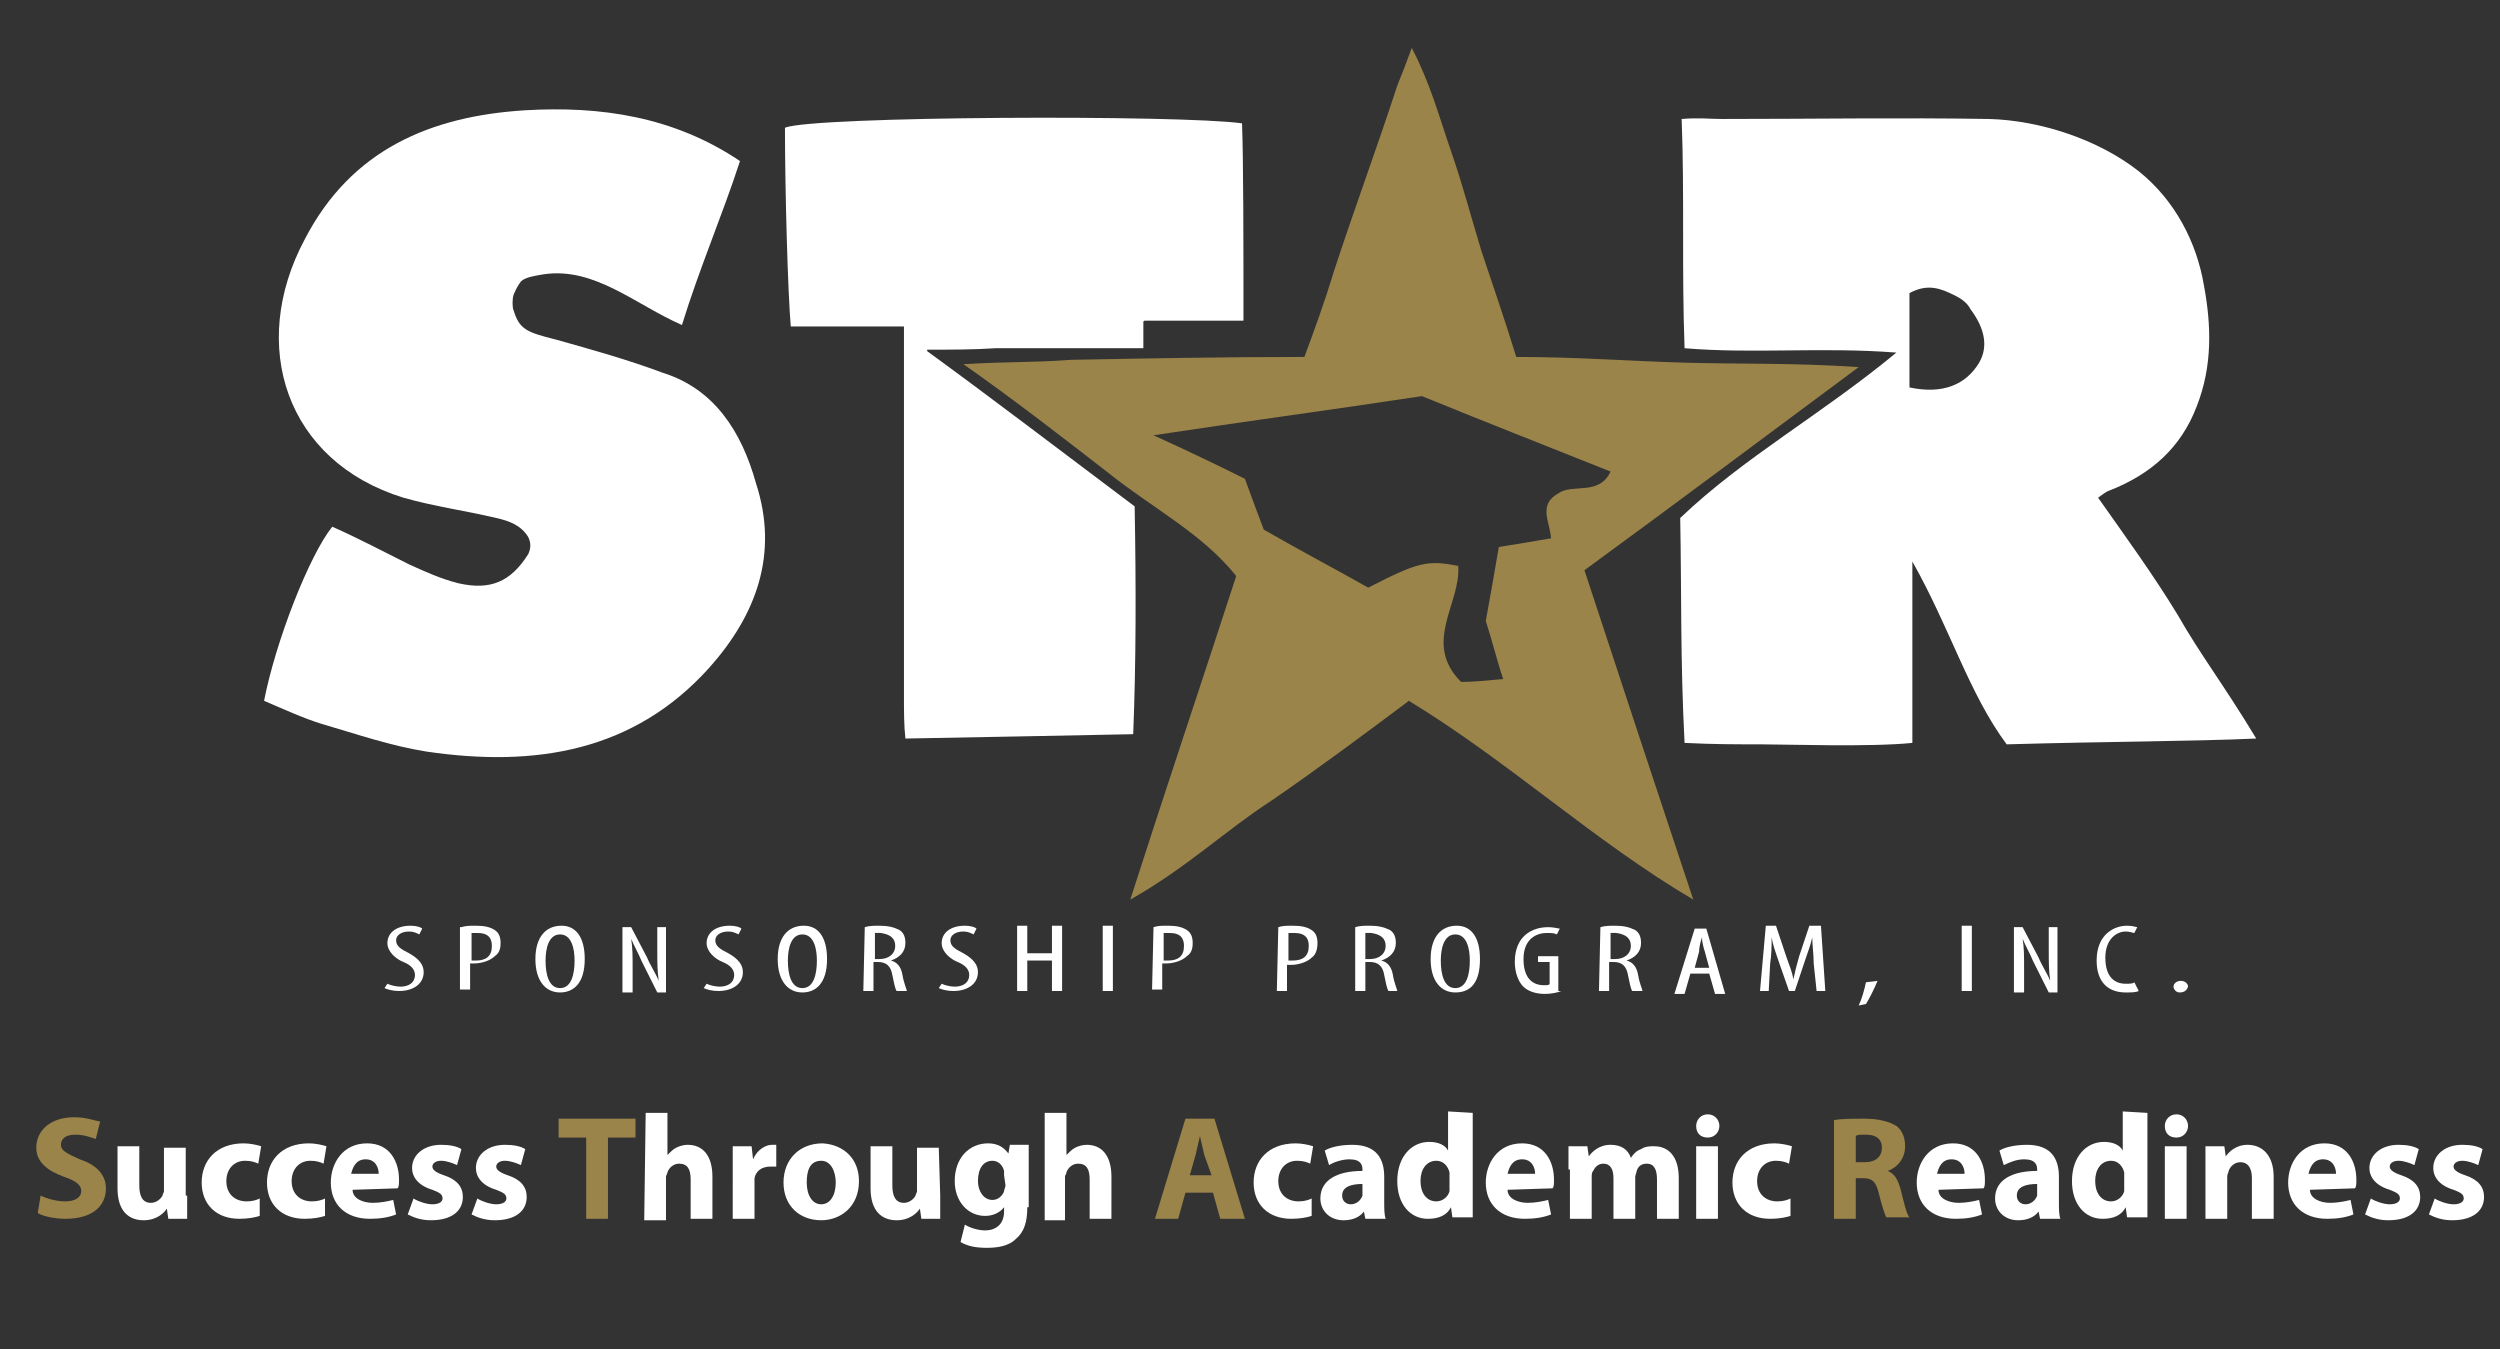 <?xml version="1.0" encoding="utf-8"?>
<!-- Generator: Adobe Illustrator 26.0.3, SVG Export Plug-In . SVG Version: 6.00 Build 0)  -->
<svg version="1.1" id="Layer_1" xmlns="http://www.w3.org/2000/svg" xmlns:xlink="http://www.w3.org/1999/xlink" x="0px" y="0px"
	 viewBox="0 0 172.3 93" style="enable-background:new 0 0 172.3 93;" xml:space="preserve">
<rect x="0" y="0" width="172.3" height="93" fill="#333333" stroke="none"/>
<style type="text/css">
	.st0{display:none;}
	.st1{display:inline;}
	.st2{fill:#FFFFFF;}
	.st3{fill:#9B8449;}
</style>
<g id="Layer_2_00000142895625905474418910000006277183505921849734_" class="st0">
	<rect x="-28.9" y="-26.4" class="st1" width="231.5" height="123.3"/>
</g>
<g id="Layer_1_00000165954743340648121690000002559963569278914481_">
	<g>
		<g>
			<path class="st2" d="M150.1,42.4c-1.7-2.8-3.6-5.4-5.5-8.1c0.3-0.2,0.5-0.4,0.8-0.5c2.8-1.1,4.9-2.9,6-5.8c1.1-2.8,1-5.6,0.5-8.3
				c-0.5-3-2-5.9-4.5-7.9c-2.8-2.2-6.8-3.5-10.3-3.6c-6.1-0.1-12.3,0-18.4,0c-0.9,0-1.6-0.1-2.8,0c0.2,5.2,0,10.4,0.2,15.8
				c4.8,0.4,9.4-0.1,14.6,0.3c-5.2,4.3-10.5,7.2-14.9,11.4c0.1,5.2,0,9.7,0.3,15.5c1.9,0.1,3.6,0.1,5.3,0.1c1.7,0,7.5,0.2,10.4-0.1
				V38.7c2.6,4.6,3.9,9.1,6.5,12.6c7.1-0.2,12.7-0.2,17.2-0.4C153.2,47.1,151.7,45.2,150.1,42.4z M136.4,25
				c-0.9,1.5-2.5,2.2-4.8,1.7v-6.5c1.3-0.7,2.2-0.3,3.2,0.2c0.4,0.2,0.8,0.5,1,0.9C136.7,22.5,137.1,23.8,136.4,25z"/>
			<path class="st2" d="M45.7,25.7c-2.4-0.9-4.9-1.6-7.4-2.3c-2-0.5-2.5-0.7-2.9-2c-0.1-0.2-0.1-0.8,0-1.1c0.1-0.2,0.2-0.5,0.5-0.9
				c0.3-0.3,1-0.4,1.6-0.5c3.5-0.5,6.3,2.1,9.5,3.5c1.2-3.9,2.8-7.6,4-11.3C46.4,8,41.3,7.3,36.2,7.6c-6.5,0.4-12,2.7-15.2,8.9
				c-3.9,7.3-1.3,15.3,6.8,17.8c2.1,0.6,4.3,0.9,6.4,1.4c0.9,0.2,1.7,0.5,2.2,1.3c0.2,0.4,0.2,0.8,0,1.2c-1.2,1.9-2.6,2.5-4.8,2
				c-1.2-0.3-2.3-0.8-3.4-1.3c-1.8-0.9-3.5-1.8-5.3-2.6c-1.6,2-3.9,7.9-4.7,12c1.4,0.6,2.7,1.2,4,1.6c2.4,0.7,4.7,1.5,7.2,1.9
				c7.5,1.1,14.3,0,19.5-5.8c3.2-3.6,4.8-7.8,3.2-12.7C51.1,29.7,49.2,26.8,45.7,25.7z"/>
			<path class="st3" d="M128.1,25.3c-4.5-0.3-8.1-0.2-11.8-0.3c-3.8-0.1-7.6-0.4-11.8-0.4c-0.8-2.6-1.6-4.9-2.4-7.3
				c-0.7-2.3-1.3-4.6-2.1-6.9c-0.8-2.3-1.4-4.6-2.7-7.1c-0.4,1.1-0.6,1.6-1,2.6c-1.4,4.3-3,8.6-4.4,12.9c-0.6,2-1.3,3.9-2,5.8
				c-5.6,0-10.8,0.1-16.1,0.2c-2.7,0.2-3.9,0.1-7.4,0.3c3.7,2.6,6.9,5.1,10,7.5c3,2.4,6.5,4.2,8.8,7.1c-2.4,7.4-4.8,14.5-7.3,22.3
				c3.9-2.2,6.6-4.8,9.7-6.8c3.2-2.2,6.3-4.5,9.5-6.9c6.9,4.2,12.8,9.7,19.6,13.7c-2.5-7.5-5-15.1-7.5-22.7
				C115.5,34.7,121.5,30.2,128.1,25.3z M106.9,37.1c-1.2,0.2-2.3,0.4-3.6,0.6c-0.3,1.8-0.6,3.4-0.9,5.1c0.4,1.2,0.7,2.5,1.2,4
				c-1.1,0.1-2.1,0.2-2.9,0.2c-2.7-2.7,0-5.4-0.2-8c-2.1-0.4-2.7-0.3-6.2,1.5c-2.3-1.3-4.6-2.5-7.2-4c-0.3-0.8-0.8-2.1-1.3-3.5
				c-2-1-4.1-2-6.3-3c5.9-0.9,11.9-1.7,18.5-2.7c3.9,1.6,8.5,3.4,13,5.2c-0.8,1.7-2.6,0.8-3.6,1.5C106,34.8,106.8,35.9,106.9,37.1z"
				/>
			<path class="st2" d="M78.2,34.9c-4.8-3.6-9.5-7.2-14.3-10.7c0,0,0,0,0-0.1c1.6,0,3.2,0,4.7-0.1h10.2v-1.8c0,0,0-0.1,0.1-0.1h6.8
				c0-5.1,0-11.1-0.1-13.6C81.3,7.9,56.1,8,54.1,8.8c0,4.4,0.2,11.4,0.4,13.7h7.8c0,1.3,0,2.3,0,3.3c0,7.4,0,14.7,0,22.1
				c0,1.1,0,2.1,0.1,3c5.3-0.1,11-0.2,15.7-0.3C78.3,45.6,78.3,40.3,78.2,34.9z"/>
		</g>
		<g>
			<path class="st2" d="M26.7,67.8c0.2,0.1,0.6,0.2,0.9,0.2c0.6,0,1-0.3,1-0.8c0-0.4-0.3-0.7-0.8-0.9c-0.5-0.2-1.1-0.7-1.1-1.3
				c0-0.7,0.6-1.2,1.6-1.2c0.4,0,0.7,0.1,0.8,0.2l-0.2,0.4c-0.2-0.1-0.4-0.2-0.7-0.2c-0.6,0-0.9,0.3-0.9,0.6c0,0.4,0.3,0.6,0.9,0.9
				c0.7,0.4,1,0.8,1,1.3c0,0.8-0.7,1.3-1.7,1.3c-0.4,0-0.8-0.1-1-0.2L26.7,67.8z"/>
			<path class="st2" d="M31.8,63.9c0.3-0.1,0.6-0.1,1-0.1c0.6,0,1,0.1,1.3,0.3c0.3,0.2,0.4,0.5,0.4,0.9s-0.1,0.7-0.4,0.9
				c-0.3,0.3-0.9,0.5-1.4,0.5c-0.1,0-0.2,0-0.3,0v1.8h-0.7v-4.3L31.8,63.9L31.8,63.9z M32.5,66.2c0.1,0,0.2,0,0.3,0
				c0.7,0,1.1-0.3,1.1-1c0-0.5-0.2-0.9-1-0.9c-0.2,0-0.3,0-0.4,0C32.5,64.3,32.5,66.2,32.5,66.2z"/>
			<path class="st2" d="M38.6,68.4c-1,0-1.7-0.8-1.7-2.3s0.7-2.3,1.8-2.3c1,0,1.6,0.8,1.6,2.3C40.3,67.8,39.5,68.4,38.6,68.4
				L38.6,68.4z M38.6,68.1c0.8,0,1-1,1-1.9c0-0.8-0.2-1.8-1-1.8s-1,1-1,1.8C37.6,67.1,37.8,68.1,38.6,68.1L38.6,68.1z"/>
			<path class="st2" d="M42.9,68.4v-4.5h0.6l1.1,2.1c0.2,0.5,0.6,1.1,0.8,1.6l0,0c-0.1-0.7-0.1-1.3-0.1-2.1v-1.6h0.6v4.5h-0.6
				l-1.1-2.2c-0.2-0.5-0.5-1-0.7-1.5l0,0c0.1,0.6,0.1,1.2,0.1,2.1v1.6H42.9z"/>
			<path class="st2" d="M48.7,67.8c0.2,0.1,0.6,0.2,0.9,0.2c0.6,0,1-0.3,1-0.8c0-0.4-0.3-0.7-0.8-0.9c-0.5-0.2-1.1-0.7-1.1-1.3
				c0-0.7,0.6-1.2,1.6-1.2c0.4,0,0.7,0.1,0.8,0.2l-0.2,0.4c-0.2-0.1-0.4-0.2-0.7-0.2c-0.6,0-0.9,0.3-0.9,0.6c0,0.4,0.3,0.6,0.9,0.9
				c0.7,0.4,1,0.8,1,1.3c0,0.8-0.7,1.3-1.7,1.3c-0.4,0-0.8-0.1-1-0.2L48.7,67.8z"/>
			<path class="st2" d="M55.3,68.4c-1,0-1.7-0.8-1.7-2.3s0.7-2.3,1.8-2.3c1,0,1.6,0.8,1.6,2.3C57,67.8,56.2,68.4,55.3,68.4
				L55.3,68.4z M55.3,68.1c0.8,0,1-1,1-1.9c0-0.8-0.2-1.8-1-1.8s-1,1-1,1.8C54.3,67.1,54.5,68.1,55.3,68.1L55.3,68.1z"/>
			<path class="st2" d="M59.6,63.9c0.3-0.1,0.7-0.1,1-0.1c0.6,0,1,0.1,1.4,0.3c0.3,0.2,0.4,0.5,0.4,0.9c0,0.6-0.4,1-1,1.2l0,0
				c0.4,0.1,0.7,0.4,0.8,1s0.3,1,0.3,1.1h-0.7c-0.1-0.1-0.2-0.6-0.3-1.1c-0.1-0.6-0.4-0.9-1-0.9h-0.3v2h-0.7L59.6,63.9L59.6,63.9z
				 M60.3,66.1h0.3c0.7,0,1.1-0.4,1.1-0.9s-0.3-0.8-1-0.9c-0.1,0-0.3,0-0.4,0C60.3,64.3,60.3,66.1,60.3,66.1z"/>
			<path class="st2" d="M64.9,67.8c0.2,0.1,0.6,0.2,0.9,0.2c0.6,0,1-0.3,1-0.8c0-0.4-0.3-0.7-0.8-0.9c-0.5-0.2-1.1-0.7-1.1-1.3
				c0-0.7,0.6-1.2,1.6-1.2c0.4,0,0.7,0.1,0.8,0.2l-0.2,0.4c-0.2-0.1-0.4-0.2-0.7-0.2c-0.6,0-0.9,0.3-0.9,0.6c0,0.4,0.3,0.6,0.9,0.9
				c0.7,0.4,1,0.8,1,1.3c0,0.8-0.7,1.3-1.7,1.3c-0.4,0-0.8-0.1-1-0.2L64.9,67.8z"/>
			<path class="st2" d="M70.8,63.8v1.9h1.7v-1.9h0.7v4.5h-0.7v-2.1h-1.7v2.1h-0.7v-4.5C70.1,63.8,70.8,63.8,70.8,63.8z"/>
			<path class="st2" d="M76.7,63.8v4.5H76v-4.5C76,63.8,76.7,63.8,76.7,63.8z"/>
			<path class="st2" d="M79.5,63.9c0.3-0.1,0.6-0.1,1-0.1c0.6,0,1,0.1,1.3,0.3c0.3,0.2,0.4,0.5,0.4,0.9s-0.1,0.7-0.4,0.9
				c-0.3,0.3-0.9,0.5-1.4,0.5c-0.1,0-0.2,0-0.3,0v1.8h-0.7L79.5,63.9L79.5,63.9L79.5,63.9z M80.2,66.2c0.1,0,0.2,0,0.3,0
				c0.7,0,1.1-0.3,1.1-1c0-0.5-0.2-0.9-1-0.9c-0.2,0-0.3,0-0.4,0V66.2z"/>
			<path class="st2" d="M88.1,63.9c0.3-0.1,0.6-0.1,1-0.1c0.6,0,1,0.1,1.3,0.3c0.3,0.2,0.4,0.5,0.4,0.9s-0.1,0.8-0.4,1
				c-0.3,0.3-0.9,0.5-1.4,0.5c-0.1,0-0.2,0-0.3,0v1.8H88L88.1,63.9L88.1,63.9z M88.8,66.2c0.1,0,0.2,0,0.3,0c0.7,0,1.1-0.3,1.1-1
				c0-0.5-0.2-0.9-1-0.9c-0.2,0-0.3,0-0.4,0V66.2z"/>
			<path class="st2" d="M93.4,63.9c0.3-0.1,0.7-0.1,1-0.1c0.6,0,1,0.1,1.4,0.3c0.3,0.2,0.4,0.5,0.4,0.9c0,0.6-0.4,1-1,1.2l0,0
				c0.4,0.1,0.7,0.4,0.8,1c0.1,0.6,0.3,1,0.3,1.1h-0.6c-0.1-0.1-0.2-0.6-0.3-1.1c-0.1-0.6-0.4-0.9-1-0.9h-0.3v2h-0.7
				C93.4,68.3,93.4,63.9,93.4,63.9z M94.1,66.1h0.3c0.7,0,1.1-0.4,1.1-0.9s-0.3-0.8-1-0.9c-0.1,0-0.3,0-0.4,0V66.1z"/>
			<path class="st2" d="M100.3,68.4c-1,0-1.7-0.8-1.7-2.3s0.7-2.3,1.8-2.3c1,0,1.6,0.8,1.6,2.3C102,67.8,101.3,68.4,100.3,68.4
				L100.3,68.4z M100.3,68.1c0.8,0,1-1,1-1.9c0-0.8-0.2-1.8-1-1.8s-1,1-1,1.8C99.3,67.1,99.5,68.1,100.3,68.1L100.3,68.1z"/>
			<path class="st2" d="M107.6,68.3c-0.2,0.1-0.7,0.2-1.1,0.2c-0.5,0-1-0.1-1.4-0.4s-0.7-1-0.7-1.8c0-1.8,1.2-2.4,2.3-2.4
				c0.4,0,0.7,0.1,0.8,0.1l-0.2,0.4c-0.2-0.1-0.4-0.1-0.7-0.1c-0.7,0-1.6,0.4-1.6,1.8s0.7,1.8,1.4,1.8c0.2,0,0.4,0,0.4-0.1v-1.5H106
				v-0.4h1.4v2.4H107.6z"/>
			<path class="st2" d="M110.3,63.9c0.3-0.1,0.7-0.1,1-0.1c0.6,0,1,0.1,1.4,0.3c0.3,0.2,0.4,0.5,0.4,0.9c0,0.6-0.4,1-1,1.2l0,0
				c0.4,0.1,0.7,0.4,0.8,1c0.1,0.6,0.3,1,0.3,1.1h-0.7c-0.1-0.1-0.2-0.6-0.3-1.1c-0.1-0.6-0.4-0.9-1-0.9h-0.3v2h-0.7L110.3,63.9
				L110.3,63.9z M111,66.1h0.3c0.7,0,1.1-0.4,1.1-0.9s-0.3-0.8-1-0.9c-0.1,0-0.3,0-0.4,0V66.1z"/>
			<path class="st2" d="M116.5,67.1l-0.4,1.4h-0.7l1.4-4.5h0.8l1.3,4.5h-0.7l-0.4-1.4H116.5z M117.8,66.7l-0.3-1.1
				c-0.1-0.3-0.2-0.7-0.2-1l0,0c-0.1,0.3-0.2,0.7-0.2,1l-0.3,1.1H117.8z"/>
			<path class="st2" d="M125,66.4c0-0.6-0.1-1.3-0.1-1.8l0,0c-0.1,0.5-0.3,1-0.5,1.6l-0.7,2.1h-0.4l-0.7-2c-0.2-0.6-0.4-1.1-0.5-1.7
				l0,0c0,0.5,0,1.2-0.1,1.8l-0.1,1.9h-0.6l0.4-4.5h0.7l0.7,2.1c0.2,0.6,0.4,1,0.5,1.6l0,0c0.1-0.5,0.2-0.9,0.4-1.6l0.7-2.1h0.8
				l0.3,4.5h-0.6L125,66.4z"/>
			<path class="st2" d="M128.1,69.3c0.2-0.4,0.4-1.1,0.5-1.6l0.8-0.1c-0.2,0.5-0.6,1.3-0.8,1.6L128.1,69.3z"/>
			<path class="st2" d="M135.9,63.8v4.5h-0.7v-4.5C135.2,63.8,135.9,63.8,135.9,63.8z"/>
			<path class="st2" d="M138.8,68.4v-4.5h0.6l1.1,2.1c0.2,0.5,0.6,1.1,0.8,1.6l0,0c-0.1-0.7-0.1-1.3-0.1-2.1v-1.6h0.6v4.5h-0.6
				l-1.1-2.2c-0.2-0.5-0.5-1-0.7-1.5l0,0c0.1,0.6,0.1,1.2,0.1,2.1v1.6H138.8z"/>
			<path class="st2" d="M147.4,68.3c-0.2,0.1-0.5,0.1-0.9,0.1c-1.2,0-2-0.7-2-2.2c0-1.8,1.2-2.4,2.1-2.4c0.4,0,0.6,0.1,0.7,0.1
				l-0.2,0.4c-0.1,0-0.3-0.1-0.6-0.1c-0.6,0-1.4,0.5-1.4,1.8c0,1.4,0.7,1.8,1.4,1.8c0.3,0,0.5,0,0.6-0.1L147.4,68.3z"/>
			<path class="st2" d="M150.2,68.4c-0.2,0-0.4-0.2-0.4-0.4c0-0.2,0.2-0.4,0.5-0.4s0.5,0.2,0.5,0.4
				C150.7,68.3,150.5,68.4,150.2,68.4L150.2,68.4z"/>
		</g>
	</g>
</g>
<g id="Layer_3">
	<g>
		<path class="st3" d="M2.8,82.4c0.4,0.2,1.1,0.4,1.7,0.4c0.7,0,1.1-0.3,1.1-0.7c0-0.4-0.3-0.7-1.2-1c-1.1-0.4-1.9-1-1.9-2
			c0-1.2,1-2.1,2.6-2.1c0.8,0,1.3,0.2,1.8,0.3l-0.3,1.2c-0.3-0.1-0.8-0.3-1.4-0.3c-0.7,0-1,0.3-1,0.7c0,0.4,0.4,0.6,1.3,1
			c1.2,0.4,1.8,1.1,1.8,2c0,1.2-0.9,2.1-2.8,2.1c-0.8,0-1.6-0.2-1.9-0.4L2.8,82.4z"/>
		<path class="st2" d="M12.9,82.4c0,0.7,0,1.2,0,1.6h-1.3l-0.1-0.7l0,0c-0.2,0.3-0.7,0.8-1.6,0.8c-1,0-1.8-0.6-1.8-2.2V79h1.5v2.7
			c0,0.7,0.2,1.2,0.8,1.2c0.4,0,0.7-0.3,0.8-0.5c0-0.1,0.1-0.2,0.1-0.3v-3h1.5v3.3H12.9z"/>
		<path class="st2" d="M17.9,83.8c-0.3,0.1-0.8,0.2-1.4,0.2c-1.6,0-2.6-1-2.6-2.5s1-2.7,2.9-2.7c0.4,0,0.9,0.1,1.2,0.2l-0.2,1.2
			c-0.2-0.1-0.5-0.2-0.9-0.2c-0.8,0-1.3,0.6-1.3,1.4c0,0.9,0.6,1.4,1.4,1.4c0.4,0,0.7-0.1,0.9-0.2V83.8z"/>
		<path class="st2" d="M22.4,83.8C22.1,83.9,21.6,84,21,84c-1.6,0-2.6-1-2.6-2.5s1-2.7,2.9-2.7c0.4,0,0.9,0.1,1.2,0.2l-0.2,1.2
			c-0.2-0.1-0.5-0.2-0.9-0.2c-0.8,0-1.3,0.6-1.3,1.4c0,0.9,0.6,1.4,1.4,1.4c0.4,0,0.7-0.1,0.9-0.2V83.8z"/>
		<path class="st2" d="M24.3,82c0,0.6,0.7,0.9,1.4,0.9c0.5,0,1-0.1,1.4-0.2l0.2,1c-0.5,0.2-1.1,0.3-1.8,0.3c-1.7,0-2.7-1-2.7-2.5
			c0-1.3,0.8-2.7,2.5-2.7c1.6,0,2.2,1.3,2.2,2.5c0,0.3,0,0.5-0.1,0.6L24.3,82L24.3,82z M26.1,80.9c0-0.4-0.2-1-0.9-1
			c-0.7,0-0.9,0.6-1,1H26.1z"/>
		<path class="st2" d="M28.5,82.6c0.3,0.2,0.9,0.4,1.3,0.4c0.5,0,0.7-0.2,0.7-0.4c0-0.3-0.2-0.4-0.7-0.6c-1-0.3-1.4-0.9-1.4-1.5
			c0-0.9,0.8-1.6,2-1.6c0.6,0,1.1,0.1,1.4,0.3l-0.3,1.1c-0.2-0.1-0.7-0.3-1.1-0.3s-0.6,0.2-0.6,0.4c0,0.2,0.2,0.4,0.8,0.6
			c0.9,0.3,1.3,0.8,1.3,1.5c0,0.9-0.7,1.6-2.2,1.6c-0.7,0-1.2-0.2-1.6-0.4L28.5,82.6z"/>
		<path class="st2" d="M32.9,82.6c0.3,0.2,0.9,0.4,1.3,0.4c0.5,0,0.7-0.2,0.7-0.4c0-0.3-0.2-0.4-0.7-0.6c-1-0.3-1.4-0.9-1.4-1.5
			c0-0.9,0.8-1.6,2-1.6c0.6,0,1.1,0.1,1.4,0.3l-0.3,1.1c-0.2-0.1-0.7-0.3-1.1-0.3c-0.4,0-0.6,0.2-0.6,0.4c0,0.2,0.2,0.4,0.8,0.6
			c0.9,0.3,1.3,0.8,1.3,1.5c0,0.9-0.7,1.6-2.2,1.6c-0.7,0-1.2-0.2-1.6-0.4L32.9,82.6z"/>
		<path class="st3" d="M40.4,78.4h-1.9v-1.3h5.3v1.3h-1.9V84h-1.5C40.4,84,40.4,78.4,40.4,78.4z"/>
		<path class="st2" d="M44.5,76.7H46v2.9l0,0c0.2-0.2,0.4-0.4,0.6-0.5c0.2-0.1,0.5-0.2,0.8-0.2c1,0,1.7,0.7,1.7,2.2V84h-1.5v-2.7
			c0-0.7-0.2-1.1-0.8-1.1c-0.4,0-0.7,0.3-0.8,0.6c0,0.1-0.1,0.2-0.1,0.3v3h-1.5L44.5,76.7L44.5,76.7z"/>
		<path class="st2" d="M50.5,80.6c0-0.7,0-1.2,0-1.6h1.3l0.1,0.9l0,0c0.3-0.7,0.9-1,1.3-1c0.1,0,0.2,0,0.3,0v1.5c-0.1,0-0.2,0-0.4,0
			c-0.6,0-1,0.3-1.1,0.8c0,0.1,0,0.2,0,0.3V84h-1.5C50.5,84,50.5,80.6,50.5,80.6z"/>
		<path class="st2" d="M59.2,81.4c0,1.8-1.3,2.7-2.6,2.7c-1.5,0-2.6-1-2.6-2.6s1.1-2.7,2.7-2.7C58.2,78.9,59.2,79.9,59.2,81.4z
			 M55.6,81.5c0,0.9,0.4,1.5,1,1.5s1-0.6,1-1.5c0-0.7-0.3-1.5-1-1.5C55.8,80,55.6,80.7,55.6,81.5z"/>
		<path class="st2" d="M64.8,82.4c0,0.7,0,1.2,0,1.6h-1.3l-0.1-0.7l0,0c-0.2,0.3-0.7,0.8-1.6,0.8c-1,0-1.8-0.6-1.8-2.2V79h1.5v2.7
			c0,0.7,0.2,1.2,0.8,1.2c0.4,0,0.7-0.3,0.8-0.5c0-0.1,0.1-0.2,0.1-0.3v-3h1.5L64.8,82.4L64.8,82.4z"/>
		<path class="st2" d="M70.8,83.2c0,1-0.2,1.7-0.8,2.2c-0.5,0.5-1.3,0.6-2,0.6s-1.3-0.1-1.8-0.4l0.3-1.2c0.3,0.2,0.9,0.4,1.4,0.4
			c0.7,0,1.3-0.4,1.3-1.3v-0.3l0,0c-0.3,0.4-0.8,0.6-1.3,0.6c-1.2,0-2.1-1-2.1-2.4c0-1.6,1-2.6,2.3-2.6c0.7,0,1.1,0.3,1.4,0.7l0,0
			l0.1-0.6h1.3c0,0.3,0,0.7,0,1.5v2.8H70.8z M69.2,81c0-0.1,0-0.2,0-0.3c-0.1-0.4-0.4-0.7-0.8-0.7c-0.6,0-1,0.5-1,1.4
			c0,0.7,0.4,1.3,1,1.3c0.4,0,0.7-0.3,0.8-0.6c0-0.1,0.1-0.3,0.1-0.4L69.2,81L69.2,81z"/>
		<path class="st2" d="M72,76.7h1.5v2.9l0,0c0.2-0.2,0.4-0.4,0.6-0.5s0.5-0.2,0.8-0.2c1,0,1.7,0.7,1.7,2.2V84h-1.5v-2.7
			c0-0.7-0.2-1.1-0.8-1.1c-0.4,0-0.7,0.3-0.8,0.6c0,0.1-0.1,0.2-0.1,0.3v3H72V76.7z"/>
		<path class="st3" d="M81.7,82.2L81.2,84h-1.6l2.1-6.9h2l2.1,6.9h-1.7l-0.5-1.8H81.7z M83.5,81L83,79.6c-0.1-0.4-0.2-0.9-0.3-1.3
			l0,0c-0.1,0.4-0.2,0.9-0.3,1.3L82,81H83.5z"/>
		<path class="st2" d="M90.4,83.8C90.1,83.9,89.6,84,89,84c-1.6,0-2.6-1-2.6-2.5s1-2.7,2.9-2.7c0.4,0,0.9,0.1,1.2,0.2l-0.2,1.2
			c-0.2-0.1-0.5-0.2-0.9-0.2c-0.8,0-1.3,0.6-1.3,1.4c0,0.9,0.6,1.4,1.4,1.4c0.4,0,0.7-0.1,0.9-0.2V83.8z"/>
		<path class="st2" d="M95.4,82.8c0,0.5,0,0.9,0.1,1.2h-1.4L94,83.5l0,0c-0.3,0.4-0.8,0.6-1.4,0.6c-1,0-1.6-0.7-1.6-1.5
			c0-1.3,1.2-1.9,2.9-1.9v-0.1c0-0.3-0.1-0.7-0.9-0.7c-0.5,0-1.1,0.2-1.4,0.4l-0.3-1c0.3-0.2,1-0.4,1.9-0.4c1.7,0,2.2,1,2.2,2.2
			C95.4,81.1,95.4,82.8,95.4,82.8z M93.9,81.6c-0.8,0-1.4,0.2-1.4,0.8c0,0.4,0.3,0.6,0.6,0.6c0.4,0,0.7-0.3,0.8-0.6
			c0-0.1,0-0.2,0-0.3V81.6z"/>
		<path class="st2" d="M101.5,76.7v5.7c0,0.6,0,1.2,0,1.5h-1.4l-0.1-0.7l0,0c-0.3,0.6-0.9,0.8-1.6,0.8c-1.2,0-2.1-1-2.1-2.6
			c0-1.7,1-2.7,2.2-2.7c0.6,0,1.1,0.2,1.3,0.6l0,0v-2.7L101.5,76.7L101.5,76.7z M99.9,81.1c0-0.1,0-0.2,0-0.3
			C99.8,80.4,99.5,80,99,80c-0.7,0-1.1,0.6-1.1,1.4s0.4,1.4,1.1,1.4c0.4,0,0.8-0.3,0.9-0.7c0-0.1,0-0.2,0-0.4V81.1z"/>
		<path class="st2" d="M103.9,82c0,0.6,0.7,0.9,1.4,0.9c0.5,0,1-0.1,1.4-0.2l0.2,1c-0.5,0.2-1.1,0.3-1.8,0.3c-1.7,0-2.7-1-2.7-2.5
			c0-1.3,0.8-2.7,2.5-2.7c1.6,0,2.2,1.3,2.2,2.5c0,0.3,0,0.5-0.1,0.6L103.9,82L103.9,82z M105.8,80.9c0-0.4-0.2-1-0.9-1
			c-0.7,0-0.9,0.6-1,1H105.8z"/>
		<path class="st2" d="M108.1,80.6c0-0.6,0-1.1,0-1.6h1.3l0.1,0.7l0,0c0.2-0.3,0.7-0.8,1.5-0.8c0.7,0,1.2,0.3,1.4,0.9l0,0
			c0.2-0.3,0.4-0.5,0.7-0.6c0.3-0.2,0.6-0.2,0.9-0.2c1,0,1.7,0.7,1.7,2.2V84h-1.5v-2.7c0-0.7-0.2-1.1-0.7-1.1
			c-0.4,0-0.6,0.2-0.7,0.5c0,0.1-0.1,0.3-0.1,0.4V84h-1.5v-2.8c0-0.6-0.2-1-0.7-1c-0.4,0-0.6,0.3-0.7,0.5c-0.1,0.1-0.1,0.3-0.1,0.4
			V84h-1.5v-3.4H108.1z"/>
		<path class="st2" d="M118.5,77.6c0,0.4-0.3,0.8-0.8,0.8s-0.8-0.3-0.8-0.8c0-0.4,0.3-0.8,0.8-0.8C118.2,76.8,118.5,77.2,118.5,77.6
			z M116.9,84v-5h1.5v5H116.9z"/>
		<path class="st2" d="M123.4,83.8c-0.3,0.1-0.8,0.2-1.4,0.2c-1.6,0-2.6-1-2.6-2.5s1-2.7,2.9-2.7c0.4,0,0.9,0.1,1.2,0.2l-0.2,1.2
			c-0.2-0.1-0.5-0.2-0.9-0.2c-0.8,0-1.3,0.6-1.3,1.4c0,0.9,0.6,1.4,1.4,1.4c0.4,0,0.7-0.1,0.9-0.2V83.8z"/>
		<path class="st3" d="M126.4,77.2c0.5-0.1,1.2-0.1,2.1-0.1c1,0,1.7,0.2,2.2,0.5c0.4,0.3,0.6,0.8,0.6,1.4c0,0.9-0.6,1.5-1.2,1.7l0,0
			c0.5,0.2,0.7,0.6,0.9,1.3c0.2,0.8,0.4,1.7,0.6,1.9H130c-0.1-0.2-0.3-0.8-0.5-1.6c-0.2-0.9-0.5-1.1-1.1-1.1h-0.5V84h-1.5
			C126.4,84,126.4,77.2,126.4,77.2z M127.9,80.1h0.6c0.8,0,1.2-0.4,1.2-1s-0.4-0.9-1.1-0.9c-0.4,0-0.6,0-0.7,0.1
			C127.9,78.3,127.9,80.1,127.9,80.1z"/>
		<path class="st2" d="M133.6,82c0,0.6,0.7,0.9,1.4,0.9c0.5,0,1-0.1,1.4-0.2l0.2,1c-0.5,0.2-1.1,0.3-1.8,0.3c-1.7,0-2.7-1-2.7-2.5
			c0-1.3,0.8-2.7,2.5-2.7c1.6,0,2.2,1.3,2.2,2.5c0,0.3,0,0.5-0.1,0.6L133.6,82L133.6,82z M135.4,80.9c0-0.4-0.2-1-0.9-1
			s-0.9,0.6-1,1H135.4z"/>
		<path class="st2" d="M141.9,82.8c0,0.5,0,0.9,0.1,1.2h-1.4l-0.1-0.5l0,0c-0.3,0.4-0.8,0.6-1.4,0.6c-1,0-1.6-0.7-1.6-1.5
			c0-1.3,1.2-1.9,2.9-1.9v-0.1c0-0.3-0.1-0.7-0.9-0.7c-0.5,0-1,0.2-1.4,0.4l-0.3-1c0.3-0.2,1-0.4,1.9-0.4c1.7,0,2.2,1,2.2,2.2V82.8z
			 M140.4,81.6c-0.8,0-1.4,0.2-1.4,0.8c0,0.4,0.3,0.6,0.6,0.6c0.4,0,0.7-0.3,0.8-0.6c0-0.1,0-0.2,0-0.3L140.4,81.6L140.4,81.6z"/>
		<path class="st2" d="M148,76.7v5.7c0,0.6,0,1.2,0,1.5h-1.4l-0.1-0.7l0,0c-0.3,0.6-0.9,0.8-1.6,0.8c-1.2,0-2.1-1-2.1-2.6
			c0-1.7,1-2.7,2.2-2.7c0.6,0,1.1,0.2,1.3,0.6l0,0v-2.7L148,76.7L148,76.7z M146.4,81.1c0-0.1,0-0.2,0-0.3c-0.1-0.4-0.4-0.8-0.9-0.8
			c-0.7,0-1.1,0.6-1.1,1.4s0.4,1.4,1.1,1.4c0.4,0,0.8-0.3,0.9-0.7c0-0.1,0-0.2,0-0.4V81.1z"/>
		<path class="st2" d="M150.8,77.6c0,0.4-0.3,0.8-0.8,0.8s-0.8-0.3-0.8-0.8c0-0.4,0.3-0.8,0.8-0.8C150.5,76.8,150.8,77.2,150.8,77.6
			z M149.2,84v-5h1.5v5H149.2z"/>
		<path class="st2" d="M152,80.6c0-0.6,0-1.1,0-1.6h1.3l0.1,0.7l0,0c0.2-0.3,0.7-0.8,1.5-0.8c1,0,1.8,0.7,1.8,2.2V84h-1.5v-2.8
			c0-0.6-0.2-1.1-0.8-1.1c-0.4,0-0.7,0.3-0.8,0.6c0,0.1-0.1,0.2-0.1,0.4V84H152V80.6z"/>
		<path class="st2" d="M159.2,82c0,0.6,0.7,0.9,1.4,0.9c0.5,0,1-0.1,1.4-0.2l0.2,1c-0.5,0.2-1.1,0.3-1.8,0.3c-1.7,0-2.7-1-2.7-2.5
			c0-1.3,0.8-2.7,2.5-2.7c1.6,0,2.2,1.3,2.2,2.5c0,0.3,0,0.5-0.1,0.6L159.2,82L159.2,82z M161,80.9c0-0.4-0.2-1-0.9-1s-0.9,0.6-1,1
			H161z"/>
		<path class="st2" d="M163.4,82.6c0.3,0.2,0.9,0.4,1.3,0.4c0.5,0,0.7-0.2,0.7-0.4c0-0.3-0.2-0.4-0.7-0.6c-1-0.3-1.4-0.9-1.4-1.5
			c0-0.9,0.8-1.6,2-1.6c0.6,0,1.1,0.1,1.4,0.3l-0.3,1.1c-0.2-0.1-0.7-0.3-1.1-0.3c-0.4,0-0.6,0.2-0.6,0.4c0,0.2,0.2,0.4,0.8,0.6
			c0.9,0.3,1.3,0.8,1.3,1.5c0,0.9-0.7,1.6-2.2,1.6c-0.7,0-1.2-0.2-1.6-0.4L163.4,82.6z"/>
		<path class="st2" d="M167.8,82.6c0.3,0.2,0.9,0.4,1.3,0.4c0.5,0,0.7-0.2,0.7-0.4c0-0.3-0.2-0.4-0.7-0.6c-1-0.3-1.4-0.9-1.4-1.5
			c0-0.9,0.8-1.6,2-1.6c0.6,0,1.1,0.1,1.4,0.3l-0.3,1.1c-0.2-0.1-0.7-0.3-1.1-0.3c-0.4,0-0.6,0.2-0.6,0.4c0,0.2,0.2,0.4,0.8,0.6
			c0.9,0.3,1.3,0.8,1.3,1.5c0,0.9-0.7,1.6-2.2,1.6c-0.7,0-1.2-0.2-1.6-0.4L167.8,82.6z"/>
	</g>
</g>
</svg>
